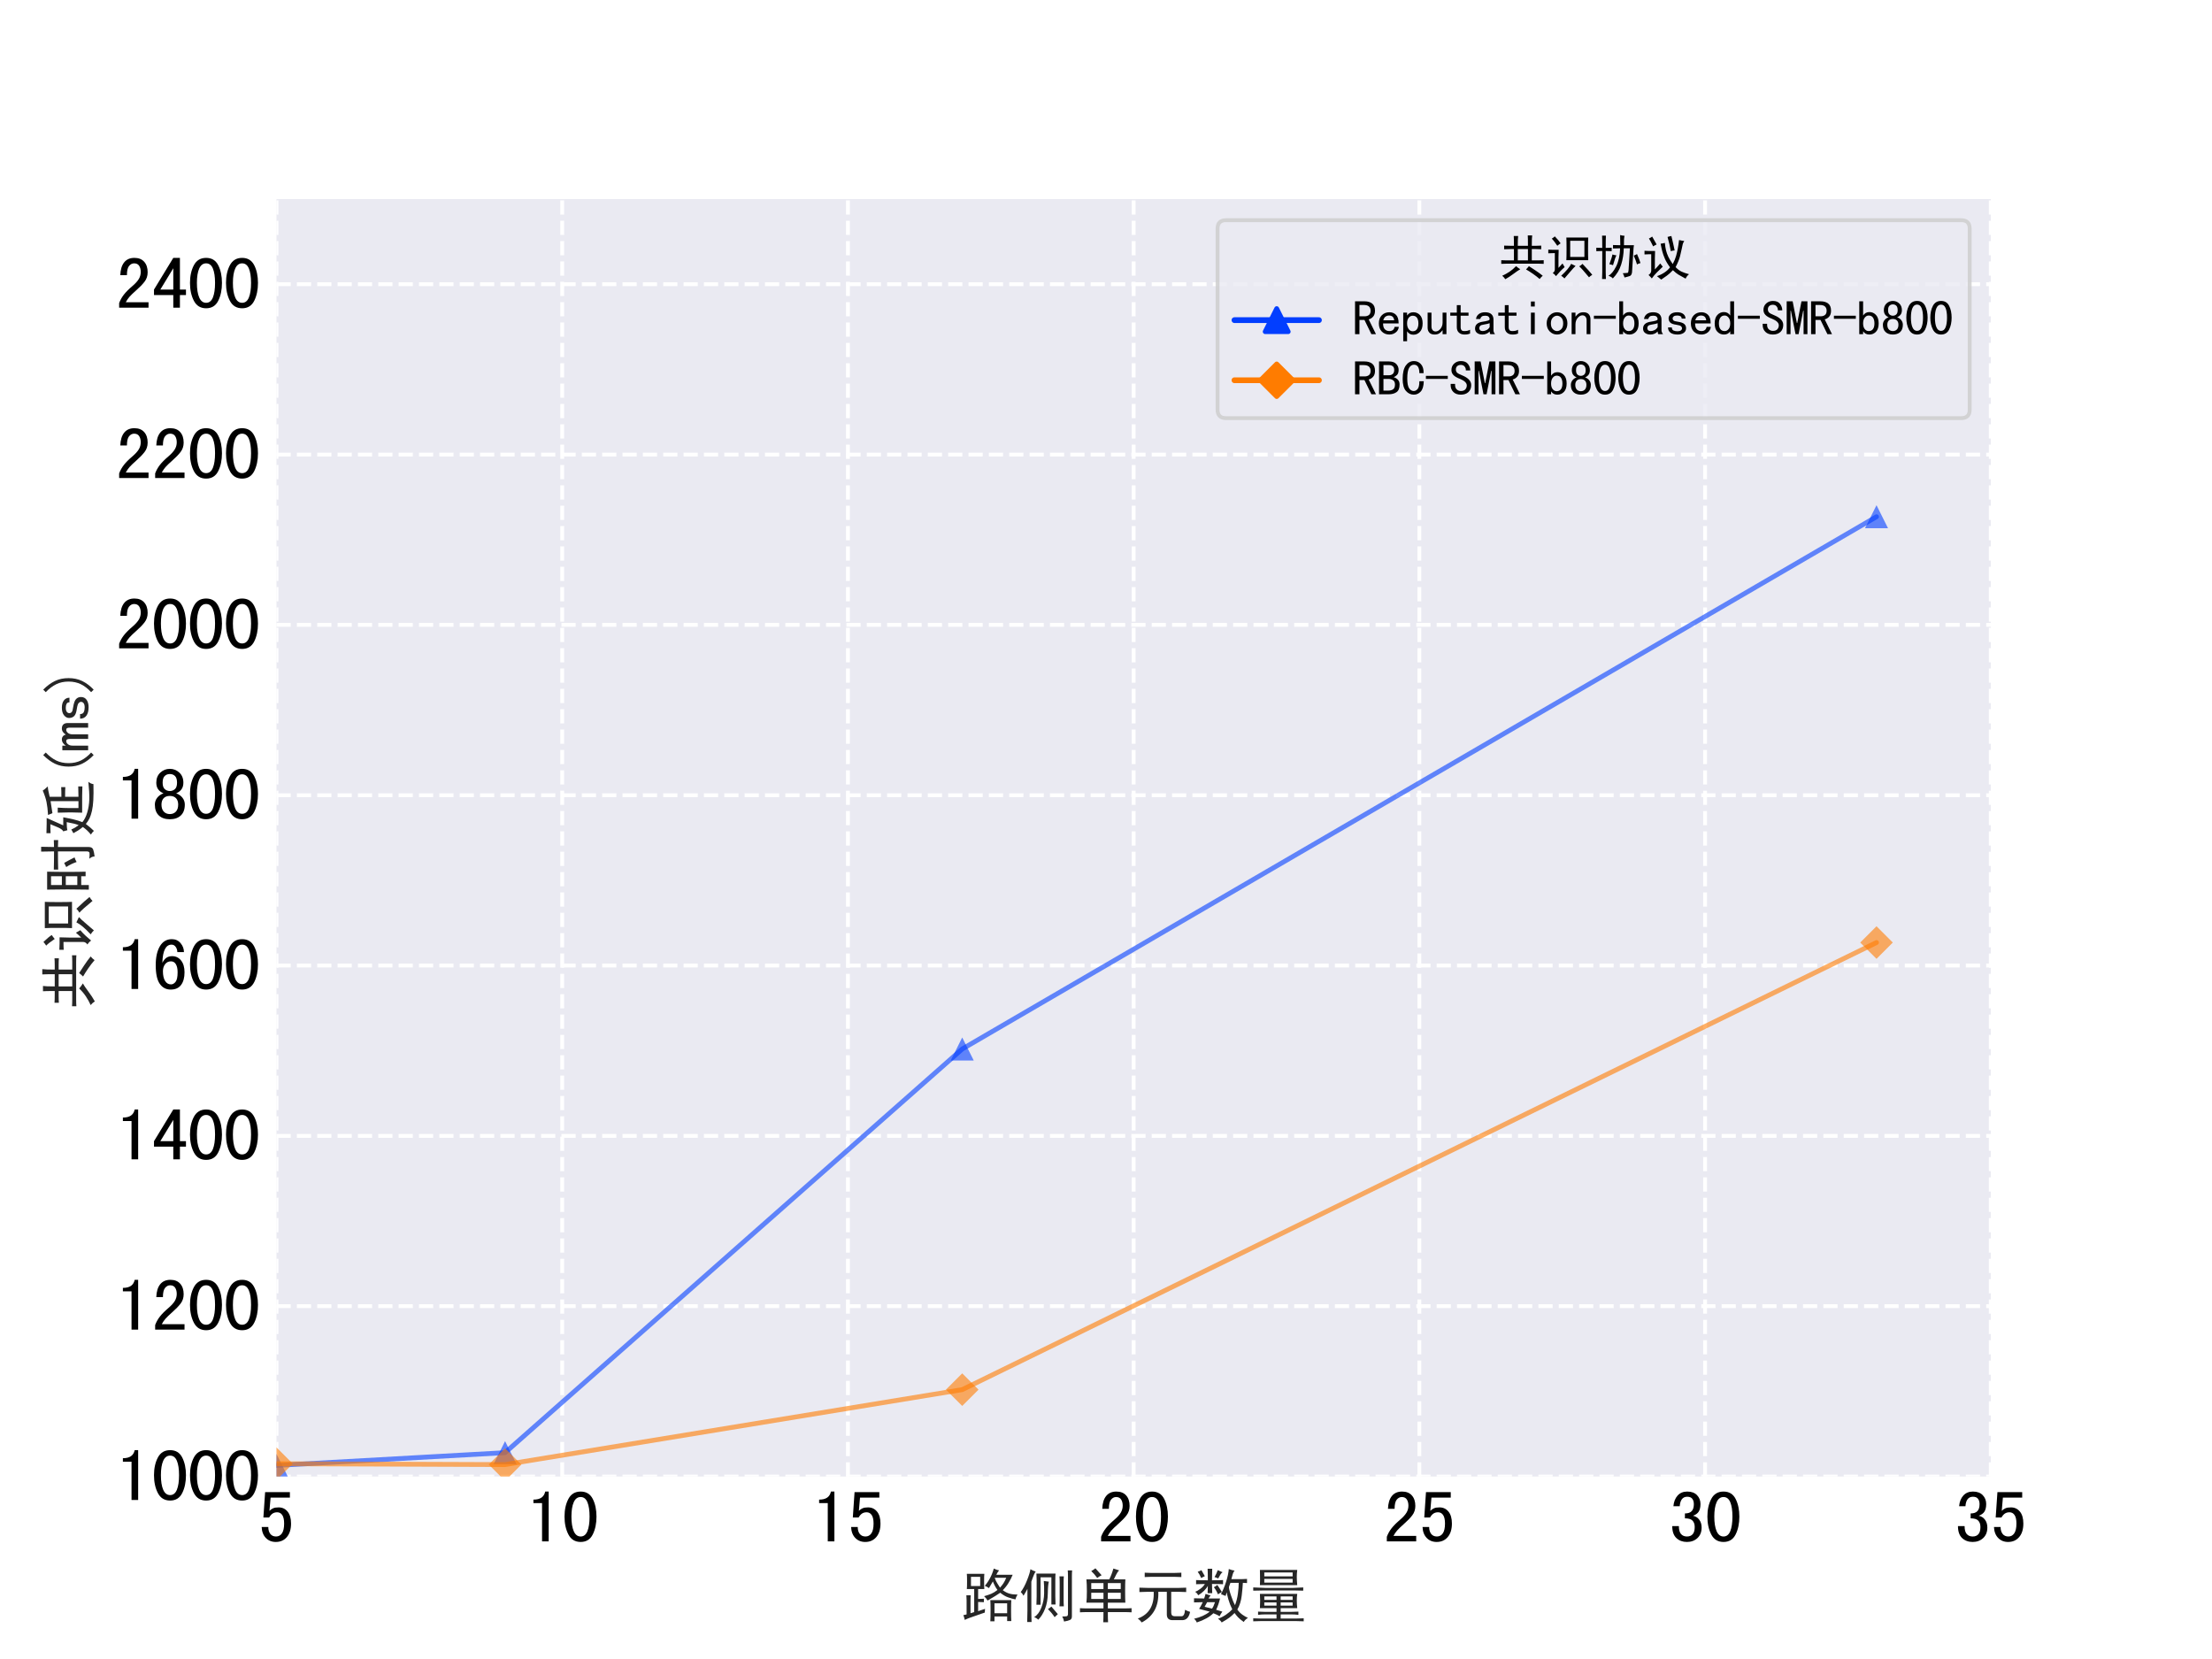 <?xml version="1.0" encoding="utf-8" standalone="no"?>
<!DOCTYPE svg PUBLIC "-//W3C//DTD SVG 1.1//EN"
  "http://www.w3.org/Graphics/SVG/1.1/DTD/svg11.dtd">
<svg xmlns:xlink="http://www.w3.org/1999/xlink" width="460.8pt" height="345.6pt" viewBox="0 0 460.8 345.6" xmlns="http://www.w3.org/2000/svg" version="1.1">
 <defs>
  <style type="text/css">*{stroke-linejoin: round; stroke-linecap: butt}</style>
 </defs>
 <g id="figure_1">
  <g id="patch_1">
   <path d="M 0 345.6 
L 460.8 345.6 
L 460.8 0 
L 0 0 
z
" style="fill: #ffffff"/>
  </g>
  <g id="axes_1">
   <g id="patch_2">
    <path d="M 57.6 307.584 
L 414.72 307.584 
L 414.72 41.472 
L 57.6 41.472 
z
" style="fill: #eaeaf2"/>
   </g>
   <g id="matplotlib.axis_1">
    <g id="xtick_1">
     <g id="line2d_1">
      <path d="M 57.6 307.584 
L 57.6 41.472 
" clip-path="url(#p7b7797b7d9)" style="fill: none; stroke-dasharray: 2.96,1.28; stroke-dashoffset: 0; stroke: #ffffff; stroke-width: 0.8"/>
     </g>
     <g id="text_1">
      <!-- 5 -->
      <g transform="translate(53.85 321.338) scale(0.15 -0.15)">
       <defs>
        <path id="SimHei-35" d="M 2825 1650 
Q 2825 900 2462 475 
Q 2100 50 1500 50 
Q 975 50 637 400 
Q 300 750 275 1350 
L 850 1350 
Q 850 975 1025 750 
Q 1200 525 1525 525 
Q 1850 525 2037 800 
Q 2225 1075 2225 1650 
Q 2225 2150 2062 2387 
Q 1900 2625 1625 2625 
Q 1400 2625 1237 2525 
Q 1075 2425 925 2175 
L 425 2175 
L 575 4375 
L 2725 4375 
L 2725 3900 
L 1050 3900 
L 950 2750 
Q 1100 2900 1275 2975 
Q 1450 3050 1750 3050 
Q 2225 3050 2525 2687 
Q 2825 2325 2825 1650 
z
" transform="scale(0.016)"/>
       </defs>
       <use xlink:href="#SimHei-35"/>
      </g>
     </g>
    </g>
    <g id="xtick_2">
     <g id="line2d_2">
      <path d="M 117.12 307.584 
L 117.12 41.472 
" clip-path="url(#p7b7797b7d9)" style="fill: none; stroke-dasharray: 2.96,1.28; stroke-dashoffset: 0; stroke: #ffffff; stroke-width: 0.8"/>
     </g>
     <g id="text_2">
      <!-- 10 -->
      <g transform="translate(109.62 321.338) scale(0.15 -0.15)">
       <defs>
        <path id="SimHei-31" d="M 1950 100 
L 1375 100 
L 1375 3425 
L 625 3425 
L 625 3725 
Q 1075 3725 1325 3900 
Q 1575 4075 1650 4425 
L 1950 4425 
L 1950 100 
z
" transform="scale(0.016)"/>
        <path id="SimHei-30" d="M 2975 2250 
Q 2975 1350 2650 700 
Q 2325 50 1600 50 
Q 875 50 537 700 
Q 200 1350 200 2250 
Q 200 3150 537 3787 
Q 875 4425 1600 4425 
Q 2325 4425 2650 3787 
Q 2975 3150 2975 2250 
z
M 2375 2250 
Q 2375 3050 2187 3500 
Q 2000 3950 1600 3950 
Q 1200 3950 1000 3500 
Q 800 3050 800 2250 
Q 800 1450 1000 987 
Q 1200 525 1600 525 
Q 2000 525 2187 987 
Q 2375 1450 2375 2250 
z
" transform="scale(0.016)"/>
       </defs>
       <use xlink:href="#SimHei-31"/>
       <use xlink:href="#SimHei-30" x="50"/>
      </g>
     </g>
    </g>
    <g id="xtick_3">
     <g id="line2d_3">
      <path d="M 176.64 307.584 
L 176.64 41.472 
" clip-path="url(#p7b7797b7d9)" style="fill: none; stroke-dasharray: 2.96,1.28; stroke-dashoffset: 0; stroke: #ffffff; stroke-width: 0.8"/>
     </g>
     <g id="text_3">
      <!-- 15 -->
      <g transform="translate(169.14 321.338) scale(0.15 -0.15)">
       <use xlink:href="#SimHei-31"/>
       <use xlink:href="#SimHei-35" x="50"/>
      </g>
     </g>
    </g>
    <g id="xtick_4">
     <g id="line2d_4">
      <path d="M 236.16 307.584 
L 236.16 41.472 
" clip-path="url(#p7b7797b7d9)" style="fill: none; stroke-dasharray: 2.96,1.28; stroke-dashoffset: 0; stroke: #ffffff; stroke-width: 0.8"/>
     </g>
     <g id="text_4">
      <!-- 20 -->
      <g transform="translate(228.66 321.338) scale(0.15 -0.15)">
       <defs>
        <path id="SimHei-32" d="M 2850 100 
L 300 100 
L 300 500 
Q 450 900 712 1237 
Q 975 1575 1475 2000 
Q 1850 2325 2012 2600 
Q 2175 2875 2175 3200 
Q 2175 3525 2037 3737 
Q 1900 3950 1600 3950 
Q 1350 3950 1162 3725 
Q 975 3500 975 2925 
L 400 2925 
Q 425 3650 737 4037 
Q 1050 4425 1625 4425 
Q 2175 4425 2475 4087 
Q 2775 3750 2775 3175 
Q 2775 2700 2500 2350 
Q 2225 2000 1825 1650 
Q 1375 1250 1200 1050 
Q 1025 850 875 575 
L 2850 575 
L 2850 100 
z
" transform="scale(0.016)"/>
       </defs>
       <use xlink:href="#SimHei-32"/>
       <use xlink:href="#SimHei-30" x="50"/>
      </g>
     </g>
    </g>
    <g id="xtick_5">
     <g id="line2d_5">
      <path d="M 295.68 307.584 
L 295.68 41.472 
" clip-path="url(#p7b7797b7d9)" style="fill: none; stroke-dasharray: 2.96,1.28; stroke-dashoffset: 0; stroke: #ffffff; stroke-width: 0.8"/>
     </g>
     <g id="text_5">
      <!-- 25 -->
      <g transform="translate(288.18 321.338) scale(0.15 -0.15)">
       <use xlink:href="#SimHei-32"/>
       <use xlink:href="#SimHei-35" x="50"/>
      </g>
     </g>
    </g>
    <g id="xtick_6">
     <g id="line2d_6">
      <path d="M 355.2 307.584 
L 355.2 41.472 
" clip-path="url(#p7b7797b7d9)" style="fill: none; stroke-dasharray: 2.96,1.28; stroke-dashoffset: 0; stroke: #ffffff; stroke-width: 0.8"/>
     </g>
     <g id="text_6">
      <!-- 30 -->
      <g transform="translate(347.7 321.338) scale(0.15 -0.15)">
       <defs>
        <path id="SimHei-33" d="M 2825 1300 
Q 2825 725 2462 387 
Q 2100 50 1550 50 
Q 1000 50 637 387 
Q 275 725 275 1425 
L 850 1425 
Q 850 950 1037 737 
Q 1225 525 1550 525 
Q 1875 525 2050 725 
Q 2225 925 2225 1350 
Q 2225 1700 2037 1900 
Q 1850 2100 1375 2100 
L 1375 2525 
Q 1775 2525 1962 2725 
Q 2150 2925 2150 3325 
Q 2150 3625 2012 3800 
Q 1875 3975 1575 3975 
Q 1275 3975 1112 3762 
Q 950 3550 925 3150 
L 375 3150 
Q 425 3725 737 4075 
Q 1050 4425 1575 4425 
Q 2125 4425 2425 4112 
Q 2725 3800 2725 3350 
Q 2725 2925 2575 2687 
Q 2425 2450 2075 2325 
Q 2425 2250 2625 1975 
Q 2825 1700 2825 1300 
z
" transform="scale(0.016)"/>
       </defs>
       <use xlink:href="#SimHei-33"/>
       <use xlink:href="#SimHei-30" x="50"/>
      </g>
     </g>
    </g>
    <g id="xtick_7">
     <g id="line2d_7">
      <path d="M 414.72 307.584 
L 414.72 41.472 
" clip-path="url(#p7b7797b7d9)" style="fill: none; stroke-dasharray: 2.96,1.28; stroke-dashoffset: 0; stroke: #ffffff; stroke-width: 0.8"/>
     </g>
     <g id="text_7">
      <!-- 35 -->
      <g transform="translate(407.22 321.338) scale(0.15 -0.15)">
       <use xlink:href="#SimHei-33"/>
       <use xlink:href="#SimHei-35" x="50"/>
      </g>
     </g>
    </g>
    <g id="text_8">
     <!-- 路侧单元数量 -->
     <g style="fill: #262626" transform="translate(200.16 336.74) scale(0.12 -0.12)">
      <defs>
       <path id="SimHei-8def" d="M 2625 825 
Q 2600 625 2600 425 
Q 1225 -50 950 -150 
Q 675 -250 425 -375 
Q 375 -125 275 150 
Q 475 175 625 225 
L 625 1775 
Q 625 1975 600 2300 
L 1075 2300 
Q 1050 2075 1050 1675 
L 1050 350 
Q 1225 400 1450 475 
L 1450 2975 
L 650 2975 
Q 675 3175 675 3800 
Q 675 4425 650 4625 
L 2550 4625 
Q 2525 4400 2525 3800 
Q 2525 3200 2550 2975 
L 1875 2975 
L 1875 1900 
Q 2175 1900 2500 1925 
L 2500 1550 
Q 2175 1575 1875 1575 
L 1875 575 
Q 2150 675 2625 825 
z
M 1100 4300 
L 1100 3300 
L 2100 3300 
L 2100 4300 
L 1100 4300 
z
M 3675 4200 
Q 3800 3825 3962 3587 
Q 4125 3350 4250 3125 
Q 4450 3350 4612 3587 
Q 4775 3825 4925 4200 
L 3675 4200 
z
M 3650 1425 
L 3650 350 
L 5025 350 
L 5025 1425 
L 3650 1425 
z
M 3575 5200 
Q 3875 5050 4150 5000 
Q 3975 4800 3850 4525 
L 5625 4525 
Q 5450 4100 5187 3662 
Q 4925 3225 4550 2850 
Q 4925 2575 5287 2475 
Q 5650 2375 6150 2375 
Q 5975 2100 5925 1850 
Q 5550 1925 5125 2075 
Q 4700 2225 4275 2575 
Q 3975 2375 3700 2200 
Q 3425 2025 2900 1725 
Q 2750 2000 2525 2200 
Q 2975 2325 3300 2462 
Q 3625 2600 3975 2875 
Q 3825 3075 3700 3312 
Q 3575 3550 3475 3800 
Q 3225 3375 3050 3075 
Q 2850 3225 2600 3325 
Q 2925 3700 3175 4175 
Q 3425 4650 3575 5200 
z
M 3200 1775 
L 5475 1775 
Q 5450 1475 5450 675 
Q 5450 -125 5475 -500 
L 5025 -500 
L 5025 0 
L 3650 0 
L 3650 -525 
L 3200 -525 
Q 3225 -100 3225 675 
Q 3225 1450 3200 1775 
z
" transform="scale(0.016)"/>
       <path id="SimHei-4fa7" d="M 1950 4650 
L 4025 4650 
Q 4000 4400 4000 3925 
L 4000 2175 
Q 4000 1725 4025 1300 
L 3575 1300 
L 3575 4250 
L 2400 4250 
L 2400 1275 
L 1950 1275 
Q 1975 1725 1975 2175 
L 1975 3925 
Q 1975 4125 1950 4650 
z
M 2750 3850 
Q 3025 3800 3300 3775 
Q 3200 3450 3187 2512 
Q 3175 1575 2887 837 
Q 2600 100 2150 -350 
Q 1950 -150 1700 -75 
Q 2200 225 2487 962 
Q 2775 1700 2787 2512 
Q 2800 3325 2750 3850 
z
M 3200 800 
Q 3400 925 3575 1075 
Q 3925 675 4275 250 
Q 4150 125 3925 -75 
Q 3675 325 3200 800 
z
M 4450 4350 
L 4925 4350 
Q 4900 4075 4900 3675 
L 4900 1925 
Q 4900 1400 4925 1100 
L 4450 1100 
Q 4475 1400 4475 1925 
L 4475 3675 
Q 4475 4075 4450 4350 
z
M 5350 5000 
L 5825 5000 
Q 5800 4750 5800 4325 
L 5800 0 
Q 5800 -275 5600 -375 
Q 5400 -475 4950 -550 
Q 4900 -275 4750 0 
Q 5100 0 5237 25 
Q 5375 50 5375 300 
L 5375 4325 
Q 5375 4725 5350 5000 
z
M 1300 5125 
Q 1600 4950 1875 4875 
Q 1725 4725 1400 3775 
L 1400 625 
Q 1400 -75 1425 -600 
L 950 -600 
Q 975 -75 975 625 
L 975 3000 
Q 875 2775 550 2250 
Q 425 2500 250 2650 
Q 625 3150 937 3937 
Q 1250 4725 1300 5125 
z
" transform="scale(0.016)"/>
       <path id="SimHei-5355" d="M 3450 2575 
L 3450 1900 
L 4850 1900 
L 4850 2575 
L 3450 2575 
z
M 1650 4925 
Q 1925 5075 2100 5225 
Q 2475 4825 2775 4475 
Q 2475 4325 2300 4175 
Q 2000 4600 1650 4925 
z
M 4675 5000 
Q 4525 4875 4387 4600 
Q 4250 4325 4100 4025 
L 5350 4025 
Q 5325 3650 5325 2750 
Q 5325 1850 5350 1500 
L 3450 1500 
L 3450 875 
L 5125 875 
Q 5675 875 6025 900 
L 6025 450 
Q 5650 475 5125 475 
L 3450 475 
Q 3450 -300 3475 -625 
L 2950 -625 
Q 2975 -300 2975 475 
L 1350 475 
Q 725 475 425 450 
L 425 900 
Q 725 875 1300 875 
L 2975 875 
L 2975 1500 
L 1125 1500 
Q 1175 1925 1175 2725 
Q 1175 3525 1125 4025 
L 3600 4025 
Q 3875 4550 4050 5200 
Q 4325 5100 4675 5000 
z
M 1650 3625 
L 1650 2975 
L 2975 2975 
L 2975 3625 
L 1650 3625 
z
M 1650 2575 
L 1650 1900 
L 2975 1900 
L 2975 2575 
L 1650 2575 
z
M 3450 3625 
L 3450 2975 
L 4850 2975 
L 4850 3625 
L 3450 3625 
z
" transform="scale(0.016)"/>
       <path id="SimHei-5143" d="M 625 3125 
Q 1125 3100 1500 3100 
L 4925 3100 
Q 5225 3100 5700 3125 
L 5700 2650 
Q 5225 2675 4925 2675 
L 4075 2675 
L 4075 425 
Q 4075 25 4450 25 
L 5200 25 
Q 5525 25 5575 725 
Q 5850 575 6125 500 
Q 5950 -375 5300 -400 
L 4225 -400 
Q 3625 -400 3600 175 
L 3600 2675 
L 2675 2675 
Q 2775 350 875 -650 
Q 700 -400 450 -225 
Q 2275 450 2175 2675 
L 1500 2675 
Q 1100 2675 625 2650 
L 625 3125 
z
M 1200 4750 
Q 1575 4725 1850 4725 
L 4475 4725 
Q 4725 4725 5175 4750 
L 5175 4275 
Q 4750 4300 4475 4300 
L 1875 4300 
Q 1575 4300 1200 4275 
L 1200 4750 
z
" transform="scale(0.016)"/>
       <path id="SimHei-6570" d="M 700 4850 
Q 950 4925 1100 5025 
Q 1300 4700 1475 4375 
Q 1250 4275 1075 4175 
Q 925 4550 700 4850 
z
M 2875 5025 
Q 3150 4900 3400 4800 
Q 3250 4700 3150 4525 
Q 3050 4350 2925 4125 
Q 2725 4225 2525 4275 
Q 2725 4600 2875 5025 
z
M 2450 3175 
Q 2675 3275 2825 3425 
Q 3125 3000 3325 2650 
Q 3100 2550 2900 2400 
Q 2700 2875 2450 3175 
z
M 525 3950 
Q 925 3925 1800 3925 
Q 1800 4650 1775 5175 
L 2275 5175 
Q 2250 4650 2250 3925 
Q 3075 3925 3450 3950 
L 3450 3500 
Q 3075 3525 2250 3525 
Q 2250 2950 2275 2525 
L 1775 2525 
Q 1800 2900 1800 3325 
Q 1675 3075 1387 2787 
Q 1100 2500 750 2300 
Q 650 2525 425 2675 
Q 650 2750 987 3000 
Q 1325 3250 1475 3525 
Q 950 3525 525 3500 
L 525 3950 
z
M 1725 1550 
Q 1600 1300 1450 1050 
Q 1750 975 2250 850 
Q 2425 1075 2575 1550 
L 1725 1550 
z
M 1550 2450 
Q 1825 2350 2100 2275 
Q 2000 2175 1875 1950 
L 2850 1950 
L 3125 1950 
Q 2975 1300 2700 725 
Q 3125 600 3375 525 
Q 3175 250 3075 25 
Q 2850 175 2400 350 
Q 1800 -250 600 -650 
Q 500 -400 300 -250 
Q 1375 0 2000 525 
Q 1300 700 850 825 
Q 1000 1025 1250 1550 
Q 850 1550 300 1525 
L 300 1975 
Q 775 1950 1400 1950 
Q 1475 2150 1550 2450 
z
M 4075 5150 
Q 4375 5025 4700 4975 
Q 4575 4825 4512 4625 
Q 4450 4425 4350 4050 
L 5475 4050 
Q 5700 4050 6050 4075 
L 6050 3625 
Q 5775 3650 5600 3650 
Q 5575 3125 5475 2262 
Q 5375 1400 5000 750 
Q 5250 400 5575 175 
Q 5900 -50 6150 -150 
Q 5800 -375 5700 -600 
Q 5275 -300 5075 -87 
Q 4875 125 4700 375 
Q 4400 75 4137 -125 
Q 3875 -325 3300 -650 
Q 3175 -425 2900 -250 
Q 3375 -75 3775 200 
Q 4175 475 4450 775 
Q 4175 1325 4025 1862 
Q 3875 2400 3850 2625 
Q 3800 2450 3725 2225 
Q 3500 2325 3225 2425 
Q 3525 2975 3775 3750 
Q 4025 4525 4075 5150 
z
M 4250 3650 
Q 4150 3400 4100 3237 
Q 4050 3075 4287 2350 
Q 4525 1625 4750 1225 
Q 4975 1825 5062 2475 
Q 5150 3125 5150 3650 
L 4250 3650 
z
" transform="scale(0.016)"/>
       <path id="SimHei-91cf" d="M 3450 2175 
L 3450 1800 
L 4750 1800 
L 4750 2175 
L 3450 2175 
z
M 3450 1525 
L 3450 1175 
L 4750 1175 
L 4750 1525 
L 3450 1525 
z
M 1675 2175 
L 1675 1800 
L 3000 1800 
L 3000 2175 
L 1675 2175 
z
M 1675 1525 
L 1675 1175 
L 3000 1175 
L 3000 1525 
L 1675 1525 
z
M 1200 2450 
L 5250 2450 
Q 5200 2150 5200 1737 
Q 5200 1325 5250 900 
L 3450 900 
L 3450 500 
L 4600 500 
Q 5000 525 5375 525 
L 5375 175 
Q 5000 225 4600 225 
L 3450 225 
L 3450 -225 
L 5125 -225 
Q 5550 -200 5950 -200 
L 5950 -525 
Q 5550 -500 5125 -500 
L 1300 -500 
Q 900 -500 475 -525 
L 475 -200 
Q 925 -200 1300 -225 
L 3000 -225 
L 3000 225 
L 1750 225 
Q 1375 225 1000 175 
L 1000 525 
Q 1400 525 1750 500 
L 3000 500 
L 3000 900 
L 1200 900 
Q 1225 1300 1225 1712 
Q 1225 2125 1200 2450 
z
M 1675 4775 
L 1675 4350 
L 4750 4350 
L 4750 4775 
L 1675 4775 
z
M 1675 4075 
L 1675 3675 
L 4750 3675 
L 4750 4075 
L 1675 4075 
z
M 1200 5050 
L 5250 5050 
Q 5200 4650 5200 4300 
Q 5200 3950 5250 3400 
L 1200 3400 
Q 1225 3950 1212 4300 
Q 1200 4650 1200 5050 
z
M 475 3150 
Q 1100 3125 1750 3100 
L 4825 3100 
Q 5400 3125 5900 3150 
L 5900 2800 
Q 5400 2825 4850 2825 
L 1750 2825 
Q 1100 2825 475 2800 
L 475 3150 
z
" transform="scale(0.016)"/>
      </defs>
      <use xlink:href="#SimHei-8def"/>
      <use xlink:href="#SimHei-4fa7" x="100"/>
      <use xlink:href="#SimHei-5355" x="200"/>
      <use xlink:href="#SimHei-5143" x="300"/>
      <use xlink:href="#SimHei-6570" x="400"/>
      <use xlink:href="#SimHei-91cf" x="500"/>
     </g>
    </g>
   </g>
   <g id="matplotlib.axis_2">
    <g id="ytick_1">
     <g id="line2d_8">
      <path d="M 57.6 307.584 
L 414.72 307.584 
" clip-path="url(#p7b7797b7d9)" style="fill: none; stroke-dasharray: 2.96,1.28; stroke-dashoffset: 0; stroke: #ffffff; stroke-width: 0.8"/>
     </g>
     <g id="text_9">
      <!-- 1000 -->
      <g transform="translate(24.1 312.711) scale(0.15 -0.15)">
       <use xlink:href="#SimHei-31"/>
       <use xlink:href="#SimHei-30" x="50"/>
       <use xlink:href="#SimHei-30" x="100"/>
       <use xlink:href="#SimHei-30" x="150"/>
      </g>
     </g>
    </g>
    <g id="ytick_2">
     <g id="line2d_9">
      <path d="M 57.6 272.102 
L 414.72 272.102 
" clip-path="url(#p7b7797b7d9)" style="fill: none; stroke-dasharray: 2.96,1.28; stroke-dashoffset: 0; stroke: #ffffff; stroke-width: 0.8"/>
     </g>
     <g id="text_10">
      <!-- 1200 -->
      <g transform="translate(24.1 277.229) scale(0.15 -0.15)">
       <use xlink:href="#SimHei-31"/>
       <use xlink:href="#SimHei-32" x="50"/>
       <use xlink:href="#SimHei-30" x="100"/>
       <use xlink:href="#SimHei-30" x="150"/>
      </g>
     </g>
    </g>
    <g id="ytick_3">
     <g id="line2d_10">
      <path d="M 57.6 236.621 
L 414.72 236.621 
" clip-path="url(#p7b7797b7d9)" style="fill: none; stroke-dasharray: 2.96,1.28; stroke-dashoffset: 0; stroke: #ffffff; stroke-width: 0.8"/>
     </g>
     <g id="text_11">
      <!-- 1400 -->
      <g transform="translate(24.1 241.748) scale(0.15 -0.15)">
       <defs>
        <path id="SimHei-34" d="M 2975 1200 
L 2450 1200 
L 2450 100 
L 1875 100 
L 1875 1200 
L 200 1200 
L 200 1675 
L 1875 4425 
L 2450 4425 
L 2450 1675 
L 2975 1675 
L 2975 1200 
z
M 1875 1675 
L 1875 3525 
L 750 1675 
L 1875 1675 
z
" transform="scale(0.016)"/>
       </defs>
       <use xlink:href="#SimHei-31"/>
       <use xlink:href="#SimHei-34" x="50"/>
       <use xlink:href="#SimHei-30" x="100"/>
       <use xlink:href="#SimHei-30" x="150"/>
      </g>
     </g>
    </g>
    <g id="ytick_4">
     <g id="line2d_11">
      <path d="M 57.6 201.139 
L 414.72 201.139 
" clip-path="url(#p7b7797b7d9)" style="fill: none; stroke-dasharray: 2.96,1.28; stroke-dashoffset: 0; stroke: #ffffff; stroke-width: 0.8"/>
     </g>
     <g id="text_12">
      <!-- 1600 -->
      <g transform="translate(24.1 206.266) scale(0.15 -0.15)">
       <defs>
        <path id="SimHei-36" d="M 2850 1550 
Q 2850 850 2550 450 
Q 2250 50 1650 50 
Q 1050 50 700 550 
Q 350 1050 350 2175 
Q 350 3200 712 3812 
Q 1075 4425 1750 4425 
Q 2225 4425 2512 4075 
Q 2800 3725 2800 3300 
L 2225 3300 
Q 2225 3550 2087 3750 
Q 1950 3950 1725 3950 
Q 1350 3950 1150 3562 
Q 950 3175 925 2375 
Q 1100 2700 1300 2825 
Q 1500 2950 1775 2950 
Q 2250 2950 2550 2575 
Q 2850 2200 2850 1550 
z
M 2250 1550 
Q 2250 2000 2100 2250 
Q 1950 2500 1675 2500 
Q 1350 2500 1162 2250 
Q 975 2000 975 1650 
Q 975 1100 1162 800 
Q 1350 500 1675 500 
Q 1900 500 2075 725 
Q 2250 950 2250 1550 
z
" transform="scale(0.016)"/>
       </defs>
       <use xlink:href="#SimHei-31"/>
       <use xlink:href="#SimHei-36" x="50"/>
       <use xlink:href="#SimHei-30" x="100"/>
       <use xlink:href="#SimHei-30" x="150"/>
      </g>
     </g>
    </g>
    <g id="ytick_5">
     <g id="line2d_12">
      <path d="M 57.6 165.658 
L 414.72 165.658 
" clip-path="url(#p7b7797b7d9)" style="fill: none; stroke-dasharray: 2.96,1.28; stroke-dashoffset: 0; stroke: #ffffff; stroke-width: 0.8"/>
     </g>
     <g id="text_13">
      <!-- 1800 -->
      <g transform="translate(24.1 170.785) scale(0.15 -0.15)">
       <defs>
        <path id="SimHei-38" d="M 2875 1325 
Q 2875 700 2525 375 
Q 2175 50 1575 50 
Q 975 50 625 375 
Q 275 700 275 1325 
Q 275 1650 475 1912 
Q 675 2175 1025 2300 
Q 725 2425 562 2650 
Q 400 2875 400 3225 
Q 400 3775 750 4100 
Q 1100 4425 1575 4425 
Q 2050 4425 2400 4100 
Q 2750 3775 2750 3225 
Q 2750 2875 2587 2650 
Q 2425 2425 2125 2300 
Q 2475 2175 2675 1912 
Q 2875 1650 2875 1325 
z
M 2200 3225 
Q 2200 3625 2025 3800 
Q 1850 3975 1575 3975 
Q 1300 3975 1125 3800 
Q 950 3625 950 3225 
Q 950 2825 1137 2662 
Q 1325 2500 1575 2500 
Q 1825 2500 2012 2662 
Q 2200 2825 2200 3225 
z
M 2300 1325 
Q 2300 1675 2112 1875 
Q 1925 2075 1575 2075 
Q 1225 2075 1037 1875 
Q 850 1675 850 1325 
Q 850 925 1050 712 
Q 1250 500 1575 500 
Q 1900 500 2100 712 
Q 2300 925 2300 1325 
z
" transform="scale(0.016)"/>
       </defs>
       <use xlink:href="#SimHei-31"/>
       <use xlink:href="#SimHei-38" x="50"/>
       <use xlink:href="#SimHei-30" x="100"/>
       <use xlink:href="#SimHei-30" x="150"/>
      </g>
     </g>
    </g>
    <g id="ytick_6">
     <g id="line2d_13">
      <path d="M 57.6 130.176 
L 414.72 130.176 
" clip-path="url(#p7b7797b7d9)" style="fill: none; stroke-dasharray: 2.96,1.28; stroke-dashoffset: 0; stroke: #ffffff; stroke-width: 0.8"/>
     </g>
     <g id="text_14">
      <!-- 2000 -->
      <g transform="translate(24.1 135.303) scale(0.15 -0.15)">
       <use xlink:href="#SimHei-32"/>
       <use xlink:href="#SimHei-30" x="50"/>
       <use xlink:href="#SimHei-30" x="100"/>
       <use xlink:href="#SimHei-30" x="150"/>
      </g>
     </g>
    </g>
    <g id="ytick_7">
     <g id="line2d_14">
      <path d="M 57.6 94.694 
L 414.72 94.694 
" clip-path="url(#p7b7797b7d9)" style="fill: none; stroke-dasharray: 2.96,1.28; stroke-dashoffset: 0; stroke: #ffffff; stroke-width: 0.8"/>
     </g>
     <g id="text_15">
      <!-- 2200 -->
      <g transform="translate(24.1 99.821) scale(0.15 -0.15)">
       <use xlink:href="#SimHei-32"/>
       <use xlink:href="#SimHei-32" x="50"/>
       <use xlink:href="#SimHei-30" x="100"/>
       <use xlink:href="#SimHei-30" x="150"/>
      </g>
     </g>
    </g>
    <g id="ytick_8">
     <g id="line2d_15">
      <path d="M 57.6 59.213 
L 414.72 59.213 
" clip-path="url(#p7b7797b7d9)" style="fill: none; stroke-dasharray: 2.96,1.28; stroke-dashoffset: 0; stroke: #ffffff; stroke-width: 0.8"/>
     </g>
     <g id="text_16">
      <!-- 2400 -->
      <g transform="translate(24.1 64.34) scale(0.15 -0.15)">
       <use xlink:href="#SimHei-32"/>
       <use xlink:href="#SimHei-34" x="50"/>
       <use xlink:href="#SimHei-30" x="100"/>
       <use xlink:href="#SimHei-30" x="150"/>
      </g>
     </g>
    </g>
    <g id="text_17">
     <!-- 共识时延(ms) -->
     <g style="fill: #262626" transform="translate(18.553 210.528) rotate(-90) scale(0.12 -0.12)">
      <defs>
       <path id="SimHei-5171" d="M 2400 1075 
Q 2650 850 2950 675 
Q 2600 475 2050 62 
Q 1500 -350 1000 -625 
Q 825 -350 600 -175 
Q 1100 50 1550 350 
Q 2000 650 2400 1075 
z
M 3700 650 
Q 3900 850 4075 1075 
Q 4350 900 4900 537 
Q 5450 175 5875 -175 
Q 5650 -350 5475 -600 
Q 5075 -250 4587 87 
Q 4100 425 3700 650 
z
M 2625 3300 
L 2625 1825 
L 3950 1825 
L 3950 3300 
L 2625 3300 
z
M 850 3750 
Q 1150 3725 1750 3725 
L 2125 3725 
Q 2125 4725 2100 5000 
L 2675 5000 
Q 2625 4725 2625 3725 
L 3950 3725 
Q 3950 4750 3925 5075 
L 4500 5075 
Q 4450 4750 4450 3725 
L 4950 3725 
Q 5375 3725 5675 3750 
L 5675 3275 
Q 5375 3300 4950 3300 
L 4450 3300 
L 4450 1825 
L 5275 1825 
Q 5725 1825 6000 1850 
L 6000 1375 
Q 5750 1400 5300 1400 
L 1200 1400 
Q 750 1400 475 1375 
L 475 1850 
Q 750 1825 1200 1825 
L 2125 1825 
L 2125 3300 
L 1700 3300 
Q 1125 3300 850 3275 
L 850 3750 
z
" transform="scale(0.016)"/>
       <path id="SimHei-8bc6" d="M 2700 4800 
L 5550 4800 
Q 5525 4350 5525 3325 
Q 5525 2300 5550 1850 
L 2700 1850 
Q 2725 2275 2725 3312 
Q 2725 4350 2700 4800 
z
M 3200 4375 
L 3200 2275 
L 5050 2275 
L 5050 4375 
L 3200 4375 
z
M 3325 1375 
Q 3625 1225 3900 1100 
Q 3600 825 3250 400 
Q 2900 -25 2450 -525 
Q 2300 -350 2025 -175 
Q 3025 750 3325 1375 
z
M 4375 1050 
Q 4650 1200 4800 1375 
Q 5725 400 6075 -50 
Q 5825 -200 5650 -375 
Q 4725 750 4375 1050 
z
M 800 4650 
Q 1000 4775 1200 4950 
Q 1750 4375 1950 4050 
Q 1725 3900 1525 3725 
Q 1075 4400 800 4650 
z
M 350 3225 
Q 650 3200 1000 3200 
L 1700 3200 
Q 1675 2750 1675 2200 
L 1675 850 
Q 1925 1100 2200 1425 
Q 2300 1225 2475 950 
Q 2125 650 1862 362 
Q 1600 75 1350 -225 
Q 1175 25 925 175 
Q 1200 375 1200 650 
L 1200 2775 
Q 675 2775 350 2750 
L 350 3225 
z
" transform="scale(0.016)"/>
       <path id="SimHei-65f6" d="M 2800 3825 
Q 3550 3800 4775 3800 
Q 4775 4550 4750 5200 
L 5275 5200 
Q 5250 4550 5250 3800 
Q 5600 3800 6000 3825 
L 6000 3350 
Q 5600 3375 5250 3375 
L 5250 25 
Q 5250 -350 4962 -450 
Q 4675 -550 4225 -600 
Q 4225 -300 3975 -25 
Q 4425 -75 4600 -50 
Q 4775 -25 4775 275 
L 4775 3375 
Q 3600 3375 2800 3350 
L 2800 3825 
z
M 3075 2475 
Q 3300 2575 3525 2700 
Q 3825 2175 4125 1575 
Q 3875 1500 3625 1350 
Q 3425 1950 3075 2475 
z
M 625 4550 
L 2575 4550 
Q 2550 3650 2550 2375 
Q 2550 1100 2575 375 
L 2075 375 
L 2075 850 
L 1125 850 
L 1125 25 
L 625 25 
Q 650 1175 650 2337 
Q 650 3500 625 4550 
z
M 1125 4125 
L 1125 2950 
L 2075 2950 
L 2075 4125 
L 1125 4125 
z
M 1125 2525 
L 1125 1275 
L 2075 1275 
L 2075 2525 
L 1125 2525 
z
" transform="scale(0.016)"/>
       <path id="SimHei-5ef6" d="M 500 4625 
Q 1200 4600 1525 4600 
L 2150 4600 
Q 1575 3325 1350 2800 
L 2225 2800 
Q 2100 2125 1987 1650 
Q 1875 1175 1700 725 
Q 2075 400 2737 200 
Q 3400 0 4137 -25 
Q 4875 -50 6075 75 
Q 5850 -200 5825 -475 
Q 4775 -500 4087 -462 
Q 3400 -425 2912 -312 
Q 2425 -200 2112 -50 
Q 1800 100 1500 350 
Q 1125 -150 750 -525 
Q 600 -350 350 -200 
Q 825 175 1175 675 
Q 925 975 787 1200 
Q 650 1425 500 1700 
Q 600 1750 900 1925 
Q 1025 1650 1125 1487 
Q 1225 1325 1375 1125 
Q 1550 1575 1700 2425 
Q 1075 2425 825 2350 
L 700 2800 
Q 925 2900 1137 3387 
Q 1350 3875 1475 4200 
Q 900 4200 500 4175 
L 500 4625 
z
M 5125 5025 
Q 5200 4875 5575 4475 
Q 5275 4475 4450 4275 
L 4450 3000 
Q 5125 3000 5500 3025 
L 5500 2575 
Q 5125 2600 4450 2600 
L 4450 1150 
Q 4900 1150 5575 1175 
L 5575 725 
Q 4925 750 4550 750 
L 2725 750 
Q 2750 1350 2750 1750 
L 2750 2325 
Q 2750 2750 2725 3400 
L 3275 3400 
Q 3225 2750 3225 2125 
L 3225 1150 
L 3975 1150 
L 3975 4175 
Q 3075 4050 2675 3975 
Q 2625 4125 2475 4450 
Q 3300 4500 3862 4612 
Q 4425 4725 5125 5025 
z
" transform="scale(0.016)"/>
       <path id="SimHei-28" d="M 3000 -225 
L 2725 -500 
Q 2100 100 1787 750 
Q 1475 1400 1475 2225 
Q 1475 3050 1787 3700 
Q 2100 4350 2725 4975 
L 3000 4700 
Q 2425 4150 2137 3562 
Q 1850 2975 1850 2225 
Q 1850 1475 2137 887 
Q 2425 300 3000 -225 
z
" transform="scale(0.016)"/>
       <path id="SimHei-6d" d="M 3075 100 
L 2575 100 
L 2575 2125 
Q 2575 2275 2525 2375 
Q 2475 2475 2325 2475 
Q 2150 2475 2000 2287 
Q 1850 2100 1850 1800 
L 1850 100 
L 1350 100 
L 1350 2125 
Q 1350 2275 1300 2375 
Q 1250 2475 1100 2475 
Q 925 2475 775 2287 
Q 625 2100 625 1800 
L 625 100 
L 125 100 
L 125 2900 
L 625 2900 
L 625 2525 
Q 750 2725 925 2837 
Q 1100 2950 1300 2950 
Q 1500 2950 1637 2837 
Q 1775 2725 1825 2525 
Q 1950 2725 2112 2837 
Q 2275 2950 2475 2950 
Q 2775 2950 2925 2787 
Q 3075 2625 3075 2325 
L 3075 100 
z
" transform="scale(0.016)"/>
       <path id="SimHei-73" d="M 2775 875 
Q 2775 475 2462 262 
Q 2150 50 1675 50 
Q 1075 50 750 287 
Q 425 525 425 975 
L 925 975 
Q 925 675 1137 575 
Q 1350 475 1650 475 
Q 1950 475 2100 587 
Q 2250 700 2250 875 
Q 2250 1000 2125 1125 
Q 2000 1250 1500 1325 
Q 925 1400 712 1612 
Q 500 1825 500 2175 
Q 500 2475 787 2712 
Q 1075 2950 1625 2950 
Q 2125 2950 2412 2725 
Q 2700 2500 2700 2125 
L 2200 2125 
Q 2200 2350 2037 2437 
Q 1875 2525 1625 2525 
Q 1300 2525 1162 2412 
Q 1025 2300 1025 2150 
Q 1025 1975 1150 1875 
Q 1275 1775 1675 1725 
Q 2325 1625 2550 1412 
Q 2775 1200 2775 875 
z
" transform="scale(0.016)"/>
       <path id="SimHei-29" d="M 1700 2225 
Q 1700 1400 1387 750 
Q 1075 100 450 -500 
L 175 -225 
Q 750 300 1037 887 
Q 1325 1475 1325 2225 
Q 1325 2975 1037 3562 
Q 750 4150 175 4700 
L 450 4975 
Q 1075 4350 1387 3700 
Q 1700 3050 1700 2225 
z
" transform="scale(0.016)"/>
      </defs>
      <use xlink:href="#SimHei-5171"/>
      <use xlink:href="#SimHei-8bc6" x="100"/>
      <use xlink:href="#SimHei-65f6" x="200"/>
      <use xlink:href="#SimHei-5ef6" x="300"/>
      <use xlink:href="#SimHei-28" x="400"/>
      <use xlink:href="#SimHei-6d" x="450"/>
      <use xlink:href="#SimHei-73" x="500"/>
      <use xlink:href="#SimHei-29" x="550"/>
     </g>
    </g>
   </g>
   <g id="line2d_16">
    <path d="M 57.6 305.278 
L 105.216 302.617 
L 200.448 218.525 
L 390.912 107.645 
" clip-path="url(#p7b7797b7d9)" style="fill: none; stroke: #023eff; stroke-opacity: 0.6; stroke-linecap: round"/>
    <defs>
     <path id="mb5f2ac7567" d="M 0 -2.4 
L -2.4 2.4 
L 2.4 2.4 
z
" style="stroke: #000000; stroke-opacity: 0; stroke-width: 0.75; stroke-linejoin: miter"/>
    </defs>
    <g clip-path="url(#p7b7797b7d9)">
     <use xlink:href="#mb5f2ac7567" x="57.6" y="305.278" style="fill: #023eff; fill-opacity: 0.6; stroke: #000000; stroke-opacity: 0; stroke-width: 0.75; stroke-linejoin: miter"/>
     <use xlink:href="#mb5f2ac7567" x="105.216" y="302.617" style="fill: #023eff; fill-opacity: 0.6; stroke: #000000; stroke-opacity: 0; stroke-width: 0.75; stroke-linejoin: miter"/>
     <use xlink:href="#mb5f2ac7567" x="200.448" y="218.525" style="fill: #023eff; fill-opacity: 0.6; stroke: #000000; stroke-opacity: 0; stroke-width: 0.75; stroke-linejoin: miter"/>
     <use xlink:href="#mb5f2ac7567" x="390.912" y="107.645" style="fill: #023eff; fill-opacity: 0.6; stroke: #000000; stroke-opacity: 0; stroke-width: 0.75; stroke-linejoin: miter"/>
    </g>
   </g>
   <g id="line2d_17">
    <path d="M 57.6 304.923 
L 105.216 305.1 
L 200.448 289.488 
L 390.912 196.349 
" clip-path="url(#p7b7797b7d9)" style="fill: none; stroke: #ff7c00; stroke-opacity: 0.6; stroke-linecap: round"/>
    <defs>
     <path id="m2aefd93a38" d="M -0 3.394 
L 3.394 0 
L 0 -3.394 
L -3.394 -0 
z
" style="stroke: #000000; stroke-opacity: 0; stroke-width: 0.75; stroke-linejoin: miter"/>
    </defs>
    <g clip-path="url(#p7b7797b7d9)">
     <use xlink:href="#m2aefd93a38" x="57.6" y="304.923" style="fill: #ff7c00; fill-opacity: 0.6; stroke: #000000; stroke-opacity: 0; stroke-width: 0.75; stroke-linejoin: miter"/>
     <use xlink:href="#m2aefd93a38" x="105.216" y="305.1" style="fill: #ff7c00; fill-opacity: 0.6; stroke: #000000; stroke-opacity: 0; stroke-width: 0.75; stroke-linejoin: miter"/>
     <use xlink:href="#m2aefd93a38" x="200.448" y="289.488" style="fill: #ff7c00; fill-opacity: 0.6; stroke: #000000; stroke-opacity: 0; stroke-width: 0.75; stroke-linejoin: miter"/>
     <use xlink:href="#m2aefd93a38" x="390.912" y="196.349" style="fill: #ff7c00; fill-opacity: 0.6; stroke: #000000; stroke-opacity: 0; stroke-width: 0.75; stroke-linejoin: miter"/>
    </g>
   </g>
   <g id="line2d_18"/>
   <g id="line2d_19"/>
   <g id="patch_3">
    <path d="M 57.6 307.584 
L 57.6 41.472 
" style="fill: none"/>
   </g>
   <g id="patch_4">
    <path d="M 414.72 307.584 
L 414.72 41.472 
" style="fill: none"/>
   </g>
   <g id="patch_5">
    <path d="M 57.6 307.584 
L 414.72 307.584 
" style="fill: none"/>
   </g>
   <g id="patch_6">
    <path d="M 57.6 41.472 
L 414.72 41.472 
" style="fill: none"/>
   </g>
   <g id="legend_1">
    <g id="patch_7">
     <path d="M 255.4 87.103 
L 408.56 87.103 
Q 410.32 87.103 410.32 85.343 
L 410.32 47.632 
Q 410.32 45.872 408.56 45.872 
L 255.4 45.872 
Q 253.64 45.872 253.64 47.632 
L 253.64 85.343 
Q 253.64 87.103 255.4 87.103 
z
" style="fill: #eaeaf2; opacity: 0.8; stroke: #cccccc; stroke-width: 0.8; stroke-linejoin: miter"/>
    </g>
    <g id="text_18">
     <!-- 共识协议 -->
     <g transform="translate(311.98 57.165) scale(0.1 -0.1)">
      <defs>
       <path id="SimHei-534f" d="M 350 3475 
Q 625 3450 1125 3450 
Q 1125 4650 1100 5050 
L 1600 5050 
Q 1575 4650 1575 3450 
Q 2025 3450 2350 3475 
L 2350 3025 
Q 2025 3050 1575 3050 
L 1575 300 
Q 1575 -50 1600 -600 
L 1100 -600 
Q 1125 -50 1125 300 
L 1125 3050 
Q 625 3050 350 3025 
L 350 3475 
z
M 2525 3825 
Q 2975 3800 3475 3800 
Q 3475 4600 3450 5125 
Q 3700 5050 4025 5025 
Q 3925 4625 3950 3800 
L 5250 3800 
Q 5200 3575 5175 3050 
L 5000 275 
Q 4950 -125 4700 -212 
Q 4450 -300 4025 -400 
Q 3925 -75 3800 150 
Q 4325 175 4425 200 
Q 4525 225 4550 550 
L 4725 3400 
L 3925 3400 
Q 3900 2275 3587 1275 
Q 3275 275 2500 -525 
Q 2350 -325 1925 -175 
Q 2475 125 2937 1050 
Q 3400 1975 3450 3400 
Q 2975 3400 2525 3375 
L 2525 3825 
z
M 2450 2600 
Q 2650 2525 2975 2475 
Q 2825 2275 2525 1200 
Q 2275 1300 2050 1325 
Q 2400 2250 2450 2600 
z
M 5225 2450 
Q 5450 2525 5650 2650 
Q 6000 1850 6100 1475 
Q 5850 1425 5650 1300 
Q 5500 1825 5225 2450 
z
" transform="scale(0.016)"/>
       <path id="SimHei-8bae" d="M 2475 4000 
Q 2725 4025 3025 4100 
Q 3075 3550 3175 3137 
Q 3275 2725 3475 2300 
Q 3675 1875 4050 1350 
Q 4350 1900 4487 2400 
Q 4625 2900 4712 3375 
Q 4800 3850 4875 4475 
Q 5175 4400 5550 4350 
Q 5400 4125 5350 3925 
Q 5300 3725 5225 3337 
Q 5150 2950 5000 2362 
Q 4850 1775 4425 950 
Q 4800 550 5200 362 
Q 5600 175 6175 25 
Q 5900 -175 5725 -550 
Q 5075 -200 4787 -25 
Q 4500 150 4075 550 
Q 3625 75 3287 -162 
Q 2950 -400 2550 -675 
Q 2325 -475 2000 -225 
Q 2525 -50 2975 250 
Q 3425 550 3700 925 
Q 3250 1525 3025 2050 
Q 2800 2575 2687 3012 
Q 2575 3450 2475 4000 
z
M 3375 4875 
Q 3600 4950 3875 5000 
Q 4150 3875 4300 3125 
Q 4000 3100 3800 3025 
Q 3650 3900 3375 4875 
z
M 950 4675 
Q 1175 4775 1375 4925 
Q 1750 4275 1950 3900 
Q 1725 3800 1500 3650 
Q 1100 4475 950 4675 
z
M 2750 1000 
Q 2375 650 2000 275 
Q 1625 -100 1325 -525 
Q 1150 -300 900 -75 
Q 1250 150 1250 500 
L 1250 2625 
L 925 2625 
Q 675 2625 375 2600 
L 375 3075 
Q 675 3050 925 3050 
L 1750 3050 
Q 1725 2625 1725 2100 
L 1725 650 
Q 1975 900 2425 1425 
Q 2525 1275 2750 1000 
z
" transform="scale(0.016)"/>
      </defs>
      <use xlink:href="#SimHei-5171"/>
      <use xlink:href="#SimHei-8bc6" x="100"/>
      <use xlink:href="#SimHei-534f" x="200"/>
      <use xlink:href="#SimHei-8bae" x="300"/>
     </g>
    </g>
    <g id="line2d_20">
     <path d="M 257.16 66.689 
L 265.96 66.689 
L 274.76 66.689 
" style="fill: none; stroke: #023eff; stroke-width: 1.2; stroke-linecap: round"/>
     <defs>
      <path id="m885a1f1bdc" d="M 0 -2.4 
L -2.4 2.4 
L 2.4 2.4 
z
" style="stroke: #023eff; stroke-linejoin: miter"/>
     </defs>
     <g>
      <use xlink:href="#m885a1f1bdc" x="265.96" y="66.689" style="fill: #023eff; stroke: #023eff; stroke-linejoin: miter"/>
     </g>
    </g>
    <g id="text_19">
     <!-- Reputation-based-SMR-b800 -->
     <g transform="translate(281.8 69.769) scale(0.1 -0.1)">
      <defs>
       <path id="SimHei-52" d="M 3025 100 
L 2425 100 
L 1525 1950 
L 875 1950 
L 875 100 
L 300 100 
L 300 4375 
L 1550 4375 
Q 2150 4375 2525 4087 
Q 2900 3800 2900 3150 
Q 2900 2650 2650 2375 
Q 2400 2100 2075 2025 
L 3025 100 
z
M 2325 3150 
Q 2325 3500 2112 3700 
Q 1900 3900 1425 3900 
L 875 3900 
L 875 2425 
L 1575 2425 
Q 1875 2425 2100 2587 
Q 2325 2750 2325 3150 
z
" transform="scale(0.016)"/>
       <path id="SimHei-65" d="M 2875 1050 
Q 2825 600 2475 325 
Q 2125 50 1650 50 
Q 1050 50 662 437 
Q 275 825 275 1500 
Q 275 2175 662 2562 
Q 1050 2950 1650 2950 
Q 2175 2950 2512 2612 
Q 2850 2275 2850 1500 
L 825 1500 
Q 825 950 1062 725 
Q 1300 500 1650 500 
Q 1925 500 2100 637 
Q 2275 775 2325 1050 
L 2875 1050 
z
M 2275 1900 
Q 2225 2250 2050 2387 
Q 1875 2525 1600 2525 
Q 1350 2525 1150 2387 
Q 950 2250 850 1900 
L 2275 1900 
z
" transform="scale(0.016)"/>
       <path id="SimHei-70" d="M 2850 1500 
Q 2850 775 2500 400 
Q 2150 25 1650 25 
Q 1375 25 1175 137 
Q 975 250 825 475 
L 825 -825 
L 325 -825 
L 325 2900 
L 825 2900 
L 825 2525 
Q 975 2750 1175 2850 
Q 1375 2950 1650 2950 
Q 2150 2950 2500 2587 
Q 2850 2225 2850 1500 
z
M 2300 1500 
Q 2300 1975 2112 2237 
Q 1925 2500 1550 2500 
Q 1250 2500 1037 2237 
Q 825 1975 825 1500 
Q 825 1025 1037 750 
Q 1250 475 1550 475 
Q 1925 475 2112 750 
Q 2300 1025 2300 1500 
z
" transform="scale(0.016)"/>
       <path id="SimHei-75" d="M 2825 100 
L 2325 100 
L 2325 625 
Q 2125 350 1887 200 
Q 1650 50 1275 50 
Q 825 50 600 300 
Q 375 550 375 925 
L 375 2900 
L 875 2900 
L 875 1100 
Q 875 800 1025 625 
Q 1175 450 1425 450 
Q 1750 450 2037 787 
Q 2325 1125 2325 1625 
L 2325 2900 
L 2825 2900 
L 2825 100 
z
" transform="scale(0.016)"/>
       <path id="SimHei-74" d="M 2775 175 
Q 2650 125 2487 87 
Q 2325 50 2050 50 
Q 1600 50 1325 300 
Q 1050 550 1050 1000 
L 1050 2500 
L 200 2500 
L 200 2900 
L 1050 2900 
L 1050 3875 
L 1550 3875 
L 1550 2900 
L 2575 2900 
L 2575 2500 
L 1550 2500 
L 1550 975 
Q 1550 775 1650 637 
Q 1750 500 2025 500 
Q 2300 500 2475 550 
Q 2650 600 2775 675 
L 2775 175 
z
" transform="scale(0.016)"/>
       <path id="SimHei-61" d="M 2900 100 
L 2300 100 
Q 2250 150 2225 237 
Q 2200 325 2200 450 
Q 2025 250 1775 150 
Q 1525 50 1250 50 
Q 850 50 575 250 
Q 300 450 300 825 
Q 300 1200 550 1425 
Q 800 1650 1325 1725 
Q 1675 1775 1937 1850 
Q 2200 1925 2200 2050 
Q 2200 2200 2087 2350 
Q 1975 2500 1600 2500 
Q 1300 2500 1162 2387 
Q 1025 2275 975 2075 
L 425 2075 
Q 475 2475 787 2712 
Q 1100 2950 1600 2950 
Q 2150 2950 2425 2700 
Q 2700 2450 2700 2000 
L 2700 625 
Q 2700 475 2750 350 
Q 2800 225 2900 100 
z
M 2200 1025 
L 2200 1525 
Q 2050 1475 1912 1437 
Q 1775 1400 1450 1350 
Q 1075 1300 962 1175 
Q 850 1050 850 875 
Q 850 725 962 612 
Q 1075 500 1300 500 
Q 1525 500 1787 625 
Q 2050 750 2200 1025 
z
" transform="scale(0.016)"/>
       <path id="SimHei-69" d="M 1825 3700 
L 1325 3700 
L 1325 4350 
L 1825 4350 
L 1825 3700 
z
M 1825 100 
L 1325 100 
L 1325 2900 
L 1825 2900 
L 1825 100 
z
" transform="scale(0.016)"/>
       <path id="SimHei-6f" d="M 2950 1500 
Q 2950 850 2550 450 
Q 2150 50 1600 50 
Q 1050 50 650 450 
Q 250 850 250 1500 
Q 250 2150 650 2550 
Q 1050 2950 1600 2950 
Q 2150 2950 2550 2550 
Q 2950 2150 2950 1500 
z
M 2400 1500 
Q 2400 2000 2150 2250 
Q 1900 2500 1600 2500 
Q 1300 2500 1050 2250 
Q 800 2000 800 1500 
Q 800 1000 1050 750 
Q 1300 500 1600 500 
Q 1900 500 2150 750 
Q 2400 1000 2400 1500 
z
" transform="scale(0.016)"/>
       <path id="SimHei-6e" d="M 2825 100 
L 2325 100 
L 2325 1900 
Q 2325 2200 2175 2375 
Q 2025 2550 1775 2550 
Q 1450 2550 1162 2212 
Q 875 1875 875 1375 
L 875 100 
L 375 100 
L 375 2900 
L 875 2900 
L 875 2375 
Q 1075 2650 1312 2800 
Q 1550 2950 1925 2950 
Q 2375 2950 2600 2700 
Q 2825 2450 2825 2075 
L 2825 100 
z
" transform="scale(0.016)"/>
       <path id="SimHei-2d" d="M 3000 2100 
L 150 2100 
L 150 2500 
L 3000 2500 
L 3000 2100 
z
" transform="scale(0.016)"/>
       <path id="SimHei-62" d="M 2850 1500 
Q 2850 775 2500 412 
Q 2150 50 1650 50 
Q 1375 50 1175 150 
Q 975 250 825 475 
L 825 100 
L 325 100 
L 325 4375 
L 825 4375 
L 825 2525 
Q 975 2750 1175 2862 
Q 1375 2975 1650 2975 
Q 2150 2975 2500 2600 
Q 2850 2225 2850 1500 
z
M 2300 1500 
Q 2300 1975 2112 2250 
Q 1925 2525 1550 2525 
Q 1250 2525 1037 2250 
Q 825 1975 825 1500 
Q 825 1025 1037 762 
Q 1250 500 1550 500 
Q 1925 500 2112 762 
Q 2300 1025 2300 1500 
z
" transform="scale(0.016)"/>
       <path id="SimHei-64" d="M 2775 100 
L 2275 100 
L 2275 475 
Q 2125 250 1925 150 
Q 1725 50 1450 50 
Q 950 50 600 412 
Q 250 775 250 1500 
Q 250 2225 600 2600 
Q 950 2975 1450 2975 
Q 1725 2975 1925 2862 
Q 2125 2750 2275 2525 
L 2275 4375 
L 2775 4375 
L 2775 100 
z
M 2275 1500 
Q 2275 1975 2062 2250 
Q 1850 2525 1550 2525 
Q 1175 2525 987 2250 
Q 800 1975 800 1500 
Q 800 1025 987 762 
Q 1175 500 1550 500 
Q 1850 500 2062 762 
Q 2275 1025 2275 1500 
z
" transform="scale(0.016)"/>
       <path id="SimHei-53" d="M 2925 1300 
Q 2925 725 2562 387 
Q 2200 50 1575 50 
Q 950 50 600 400 
Q 250 750 250 1275 
L 250 1450 
L 825 1450 
L 825 1300 
Q 825 925 1050 725 
Q 1275 525 1575 525 
Q 1975 525 2162 737 
Q 2350 950 2350 1250 
Q 2350 1500 2125 1712 
Q 1900 1925 1475 2100 
Q 875 2325 612 2600 
Q 350 2875 350 3250 
Q 350 3775 712 4100 
Q 1075 4425 1575 4425 
Q 2225 4425 2512 4037 
Q 2800 3650 2800 3200 
L 2225 3200 
Q 2250 3475 2075 3700 
Q 1900 3925 1575 3925 
Q 1275 3925 1100 3762 
Q 925 3600 925 3325 
Q 925 3100 1062 2937 
Q 1200 2775 1775 2550 
Q 2325 2325 2625 2012 
Q 2925 1700 2925 1300 
z
" transform="scale(0.016)"/>
       <path id="SimHei-4d" d="M 2950 100 
L 2450 100 
L 2450 3150 
L 2400 3150 
L 1800 100 
L 1400 100 
L 800 3150 
L 750 3150 
L 750 100 
L 250 100 
L 250 4375 
L 1025 4375 
L 1575 1550 
L 1625 1550 
L 2175 4375 
L 2950 4375 
L 2950 100 
z
" transform="scale(0.016)"/>
      </defs>
      <use xlink:href="#SimHei-52"/>
      <use xlink:href="#SimHei-65" x="50"/>
      <use xlink:href="#SimHei-70" x="100"/>
      <use xlink:href="#SimHei-75" x="150"/>
      <use xlink:href="#SimHei-74" x="200"/>
      <use xlink:href="#SimHei-61" x="250"/>
      <use xlink:href="#SimHei-74" x="300"/>
      <use xlink:href="#SimHei-69" x="350"/>
      <use xlink:href="#SimHei-6f" x="400"/>
      <use xlink:href="#SimHei-6e" x="450"/>
      <use xlink:href="#SimHei-2d" x="500"/>
      <use xlink:href="#SimHei-62" x="550"/>
      <use xlink:href="#SimHei-61" x="600"/>
      <use xlink:href="#SimHei-73" x="650"/>
      <use xlink:href="#SimHei-65" x="700"/>
      <use xlink:href="#SimHei-64" x="750"/>
      <use xlink:href="#SimHei-2d" x="800"/>
      <use xlink:href="#SimHei-53" x="850"/>
      <use xlink:href="#SimHei-4d" x="900"/>
      <use xlink:href="#SimHei-52" x="950"/>
      <use xlink:href="#SimHei-2d" x="1000"/>
      <use xlink:href="#SimHei-62" x="1050"/>
      <use xlink:href="#SimHei-38" x="1100"/>
      <use xlink:href="#SimHei-30" x="1150"/>
      <use xlink:href="#SimHei-30" x="1200"/>
     </g>
    </g>
    <g id="line2d_21">
     <path d="M 257.16 79.214 
L 265.96 79.214 
L 274.76 79.214 
" style="fill: none; stroke: #ff7c00; stroke-width: 1.2; stroke-linecap: round"/>
     <defs>
      <path id="ma239ebeac6" d="M -0 3.394 
L 3.394 0 
L 0 -3.394 
L -3.394 -0 
z
" style="stroke: #ff7c00; stroke-linejoin: miter"/>
     </defs>
     <g>
      <use xlink:href="#ma239ebeac6" x="265.96" y="79.214" style="fill: #ff7c00; stroke: #ff7c00; stroke-linejoin: miter"/>
     </g>
    </g>
    <g id="text_20">
     <!-- RBC-SMR-b800 -->
     <g transform="translate(281.8 82.294) scale(0.1 -0.1)">
      <defs>
       <path id="SimHei-42" d="M 2975 1375 
Q 2975 650 2575 375 
Q 2175 100 1550 100 
L 300 100 
L 300 4375 
L 1600 4375 
Q 2225 4375 2537 4050 
Q 2850 3725 2850 3275 
Q 2850 2825 2637 2612 
Q 2425 2400 2200 2325 
Q 2500 2250 2737 2012 
Q 2975 1775 2975 1375 
z
M 2275 3275 
Q 2275 3600 2087 3750 
Q 1900 3900 1625 3900 
L 875 3900 
L 875 2575 
L 1600 2575 
Q 1875 2575 2075 2737 
Q 2275 2900 2275 3275 
z
M 2375 1375 
Q 2375 1775 2112 1937 
Q 1850 2100 1525 2100 
L 875 2100 
L 875 575 
L 1450 575 
Q 1900 575 2137 750 
Q 2375 925 2375 1375 
z
" transform="scale(0.016)"/>
       <path id="SimHei-43" d="M 3000 1800 
Q 2975 850 2600 450 
Q 2225 50 1700 50 
Q 1100 50 675 537 
Q 250 1025 250 2100 
Q 250 3275 662 3850 
Q 1075 4425 1725 4425 
Q 2275 4425 2637 4012 
Q 3000 3600 2975 2850 
L 2425 2850 
Q 2425 3400 2250 3675 
Q 2075 3950 1725 3950 
Q 1325 3950 1087 3537 
Q 850 3125 850 2150 
Q 850 1250 1087 887 
Q 1325 525 1700 525 
Q 1975 525 2200 787 
Q 2425 1050 2425 1800 
L 3000 1800 
z
" transform="scale(0.016)"/>
      </defs>
      <use xlink:href="#SimHei-52"/>
      <use xlink:href="#SimHei-42" x="50"/>
      <use xlink:href="#SimHei-43" x="100"/>
      <use xlink:href="#SimHei-2d" x="150"/>
      <use xlink:href="#SimHei-53" x="200"/>
      <use xlink:href="#SimHei-4d" x="250"/>
      <use xlink:href="#SimHei-52" x="300"/>
      <use xlink:href="#SimHei-2d" x="350"/>
      <use xlink:href="#SimHei-62" x="400"/>
      <use xlink:href="#SimHei-38" x="450"/>
      <use xlink:href="#SimHei-30" x="500"/>
      <use xlink:href="#SimHei-30" x="550"/>
     </g>
    </g>
   </g>
  </g>
 </g>
 <defs>
  <clipPath id="p7b7797b7d9">
   <rect x="57.6" y="41.472" width="357.12" height="266.112"/>
  </clipPath>
 </defs>
</svg>

